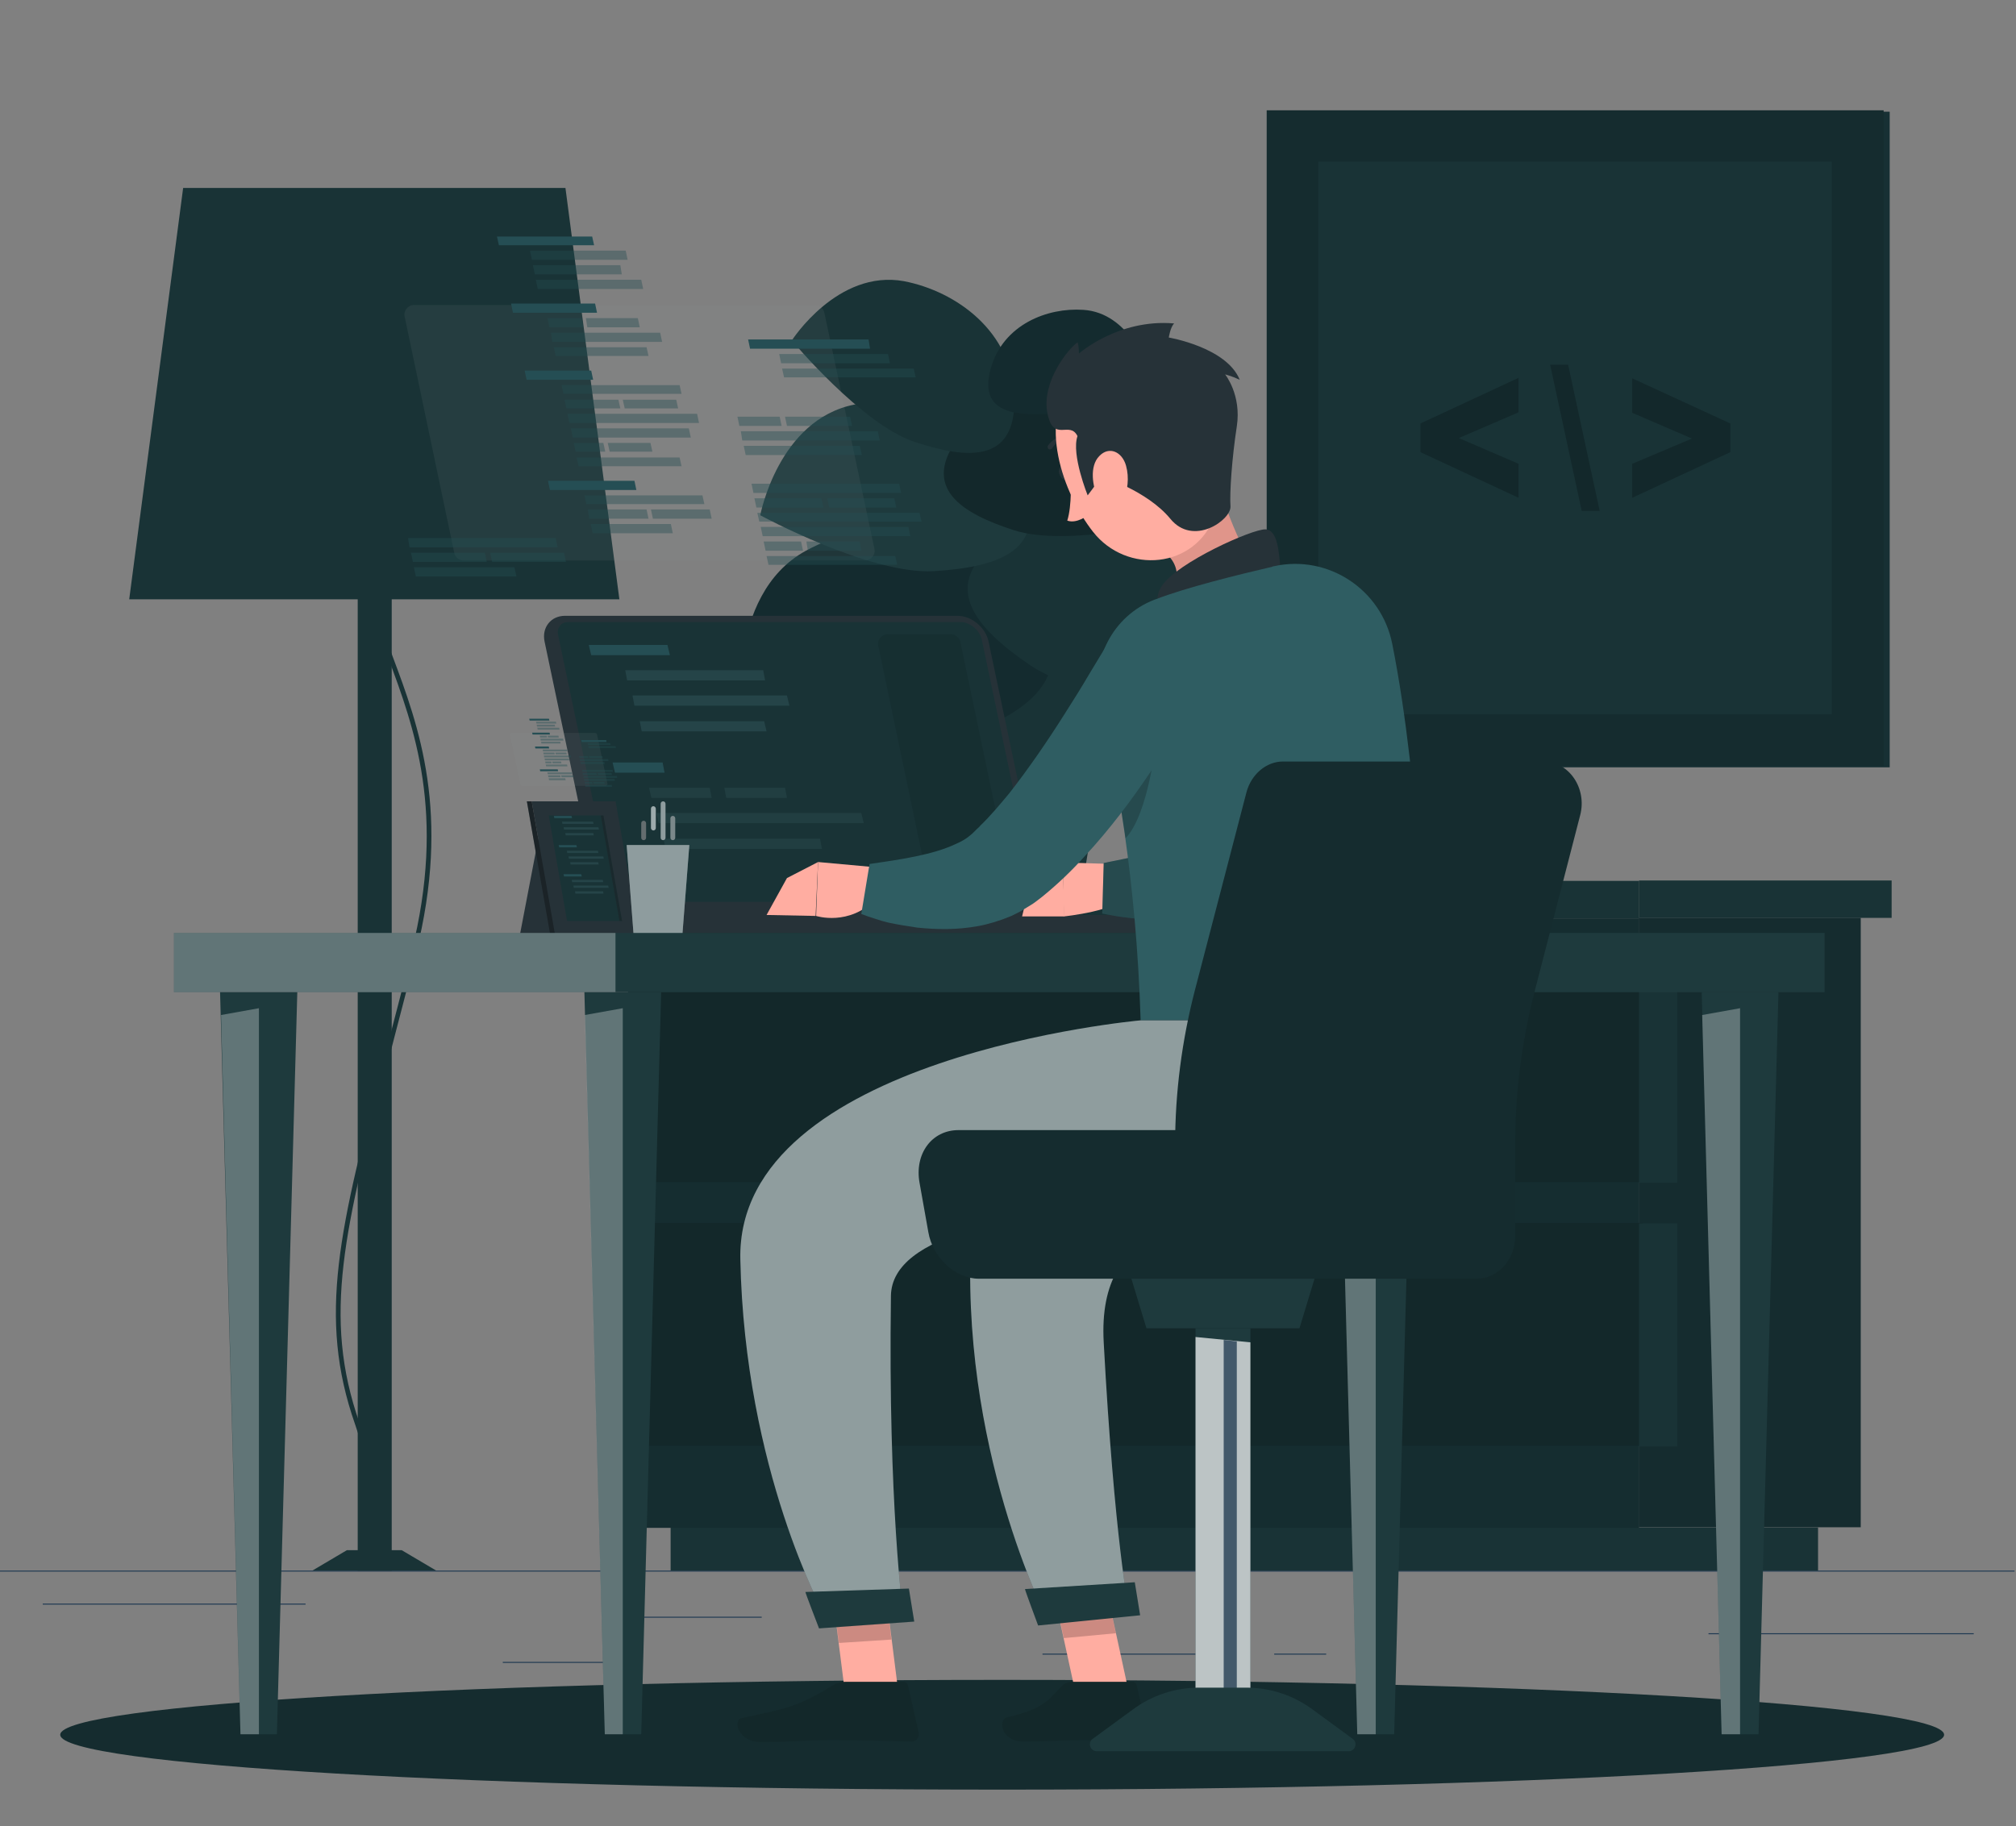 <svg width="415" height="376" viewBox="0 0 415 376" fill="none" xmlns="http://www.w3.org/2000/svg">
<rect x="0" y="0" width="415" height="376" fill="#808080" stroke="none"/>
<g clip-path="url(#clip0_340_928)">
<path d="M456.3 323.4H-43.7V323.6H456.3V323.4Z" fill="#1E3851"/>
<path d="M156.8 332.9H130.8V333.1H156.8V332.9Z" fill="#1E3851"/>
<path d="M62.9 330.2H8.8V330.4H62.9V330.2Z" fill="#1E3851"/>
<path d="M129.8 342.2H103.5V342.4H129.8V342.2Z" fill="#1E3851"/>
<path d="M253.4 340.5H214.6V340.7H253.4V340.5Z" fill="#1E3851"/>
<path d="M273 340.5H262.3V340.7H273V340.5Z" fill="#1E3851"/>
<path d="M406.3 336.3H351.7V336.5H406.3V336.3Z" fill="#1E3851"/>
<path d="M337.338 314.477H383.038V188.977H337.338V314.477Z" fill="#152C2F"/>
<path d="M138.051 323.423L374.251 323.423V314.523H138.051V323.423Z" fill="#193336"/>
<path d="M337.4 189.1H129.3V314.6H337.4V189.1Z" fill="#152D30"/>
<path d="M338.2 197.5H129.3V243.4H338.2V197.5Z" fill="#13282A"/>
<path d="M338.2 251.8H129.3V297.7H338.2V251.8Z" fill="#13282A"/>
<path d="M337.383 243.517H345.283V197.617H337.383V243.517Z" fill="#193336"/>
<path d="M337.383 297.821H345.283V251.921H337.383V297.821Z" fill="#193336"/>
<path d="M123.217 189.084L337.417 189.084V181.384L123.217 181.384V189.084Z" fill="#193336"/>
<path d="M389.4 181.3H337.4V189H389.4V181.3Z" fill="#193336"/>
<path d="M261 158L389 158V23L261 23V158Z" fill="#173034"/>
<path d="M260.752 157.712L387.752 157.712V22.712L260.752 22.712V157.712Z" fill="#152C2F"/>
<path d="M271.37 33.282V147.082H377.07V33.282H271.37Z" fill="#193336"/>
<path d="M336 102.5L356.2 93.1V87.2L336 77.9V85L348.3 90.3L336 95.5V102.5Z" fill="#13282B"/>
<path d="M322.8 75.1H319.1L325.6 105.2H329.3L322.8 75.1Z" fill="#13282B"/>
<path d="M312.6 95.5L300.3 90.2L312.6 84.9V77.8L292.4 87.2V93.1L312.6 102.5V95.5Z" fill="#13282B"/>
<path d="M73.637 323.42H80.637L80.637 94.22H73.637L73.637 323.42Z" fill="#193336"/>
<path d="M72.1 321.8L71.9 320.8C72 320.8 73.8 320.4 75.2 317.9C77 314.7 78.1 307.8 73.1 293.3C65.3 271 69.9 253 79.3 217.1C80.9 210.9 82.8 203.8 84.7 196.1C91.9 167.4 85.2 149.7 79.9 135.4C75.8 124.3 72.5 115.5 76.7 105.4L77.6 105.8C73.6 115.6 76.8 124.2 80.8 135.1C86.2 149.5 92.9 167.5 85.6 196.4C83.7 204.1 81.8 211.1 80.2 217.4C70.9 253.1 66.3 271 74 293C79.2 307.9 78 315.1 76 318.5C74.4 321.3 72.2 321.8 72.1 321.8Z" fill="#193336"/>
<path d="M64.3 323.4H89.8L82.7 319.2H71.4L64.3 323.4Z" fill="#193336"/>
<path d="M26.6 123.4H127.5L116.4 38.7H37.7L26.6 123.4Z" fill="#193336"/>
<path d="M176.2 137.4H230.1L223 181.3H183.3L176.2 137.4Z" fill="#193336"/>
<path d="M197.8 151.7C212.5 146.4 223.7 138.4 211.1 122.3C198.5 106.2 179 106.2 165.9 113.4C149.2 122.5 152.5 148.9 152.5 148.9C152.5 148.9 183.2 157 197.8 151.7Z" fill="#142B2F"/>
<path d="M212.1 137C200.9 129.4 192.9 120.5 205.9 111.2C218.9 101.9 235 106.6 244.7 115.3C257 126.4 249.9 145.8 249.9 145.8C249.9 145.8 223.3 144.6 212.1 137Z" fill="#193336"/>
<path d="M192.3 117.6C205.4 116.8 216.5 113.4 210.2 99.1C204 84.9 188.2 80.9 175.9 83.3C160.2 86.4 156.5 106.1 156.5 106.1C156.5 106.1 179.2 118.4 192.3 117.6Z" fill="#1E3A3D"/>
<path d="M208.8 109.2C197.9 105.7 189.3 100.4 197.6 89.7C205.9 79 220.1 79.1 230 83.8C242.6 89.8 241.5 107.3 241.5 107.3C241.5 107.3 219.8 112.7 208.8 109.2Z" fill="#13282B"/>
<path d="M188.3 91C199.2 94.6 209.2 95.4 208.8 81.8C208.4 68.3 196.9 60 186.1 57.9C172.4 55.4 163 70.1 163 70.1C163 70.1 177.4 87.4 188.3 91Z" fill="#193336"/>
<path d="M215.999 85.2C208.199 85.7 201.399 84.6 203.999 75.7C206.599 66.8 215.599 63.3 222.999 63.8C232.499 64.4 236.199 75.7 236.199 75.7C236.199 75.7 223.799 84.6 215.999 85.2Z" fill="#142B2F"/>
<path d="M206.3 368.5C313.388 368.5 400.2 363.441 400.2 357.2C400.2 350.959 313.388 345.9 206.3 345.9C99.212 345.9 12.4 350.959 12.4 357.2C12.4 363.441 99.212 368.5 206.3 368.5Z" fill="#152C2F"/>
<path d="M197.1 126.8H116.3C113.4 126.8 111.5 129.2 112.1 132.1L122.9 183.4C123.5 186.3 126.4 188.7 129.3 188.7H210.1C213 188.7 214.9 186.3 214.3 183.4L203.5 132.1C202.9 129.2 200 126.8 197.1 126.8Z" fill="#263238"/>
<path d="M130 185.8C128.1 185.8 126.1 184.1 125.7 182.2L114.9 130.8C114.7 130 114.9 129.3 115.3 128.8C115.7 128.3 116.3 128.1 117 128.1H197.8C199.7 128.1 201.7 129.8 202.1 131.7L212.9 183C213.1 183.8 212.9 184.5 212.5 185C212.1 185.5 211.5 185.7 210.8 185.7H130V185.8Z" fill="#193336"/>
<path opacity="0.4" d="M191 181.7L180.8 133C180.5 131.8 181.5 130.6 182.7 130.6H195.8C196.7 130.6 197.5 131.3 197.7 132.2L207.9 180.9C208.2 182.1 207.2 183.3 206 183.3H192.9C192 183.3 191.2 182.6 191 181.7Z" fill="#13282B"/>
<path d="M121.7 134.9L121.2 132.8H137.4L137.9 134.9H121.7Z" fill="#254E54"/>
<path d="M129.1 140.1L128.7 138H157.1L157.5 140.1H129.1Z" fill="#254448"/>
<path d="M130.6 145.3L130.2 143.2H162L162.5 145.3H130.6Z" fill="#254448"/>
<path d="M132.1 150.6L131.7 148.5H157.3L157.8 150.6H132.1Z" fill="#254448"/>
<path d="M126.6 159.1L126.1 157H136.4L136.8 159.1H126.6Z" fill="#254E54"/>
<path d="M134.1 164.3L133.6 162.2H146.1L146.5 164.3H134.1Z" fill="#213E41"/>
<path d="M149.5 164.3L149.1 162.2H161.6L162 164.3H149.5Z" fill="#213E41"/>
<path d="M135.6 169.5L135.1 167.4H177.3L177.8 169.5H135.6Z" fill="#213E41"/>
<path d="M137 174.8L136.6 172.7H168.8L169.2 174.8H137Z" fill="#213E41"/>
<path d="M234.9 188.4H128.5C125.6 188.4 123.7 190 124.3 192.1H241.2C240.6 190.1 237.8 188.4 234.9 188.4Z" fill="#263238"/>
<path d="M111.17 170.824H123.348L119.178 192.6H107L111.17 170.824Z" fill="#263238"/>
<path d="M126.724 165H109.449L114.281 192.6H131.556L126.724 165Z" fill="#263238"/>
<path d="M108.456 165H109.449L114.281 192.6H113.288L108.456 165Z" fill="#263238"/>
<path opacity="0.3" d="M108.456 165H109.449L114.281 192.6H113.288L108.456 165Z" fill="black"/>
<path d="M116.73 189.622L112.957 167.912H124.209L128.048 189.622H116.73Z" fill="#193336"/>
<path opacity="0.6" d="M127.518 189.622L123.679 167.912H124.209L128.048 189.622H127.518Z" fill="#1B2327"/>
<path d="M141.9 174H129L130.5 193.4H140.4L141.9 174Z" fill="#8E9C9E"/>
<path opacity="0.4" d="M141.9 174H129L130.5 193.4H140.4L141.9 174Z" fill="#8E9C9E"/>
<path d="M375.6 192.1H35.8V204.3H375.6V192.1Z" fill="#1E3A3D"/>
<path opacity="0.3" d="M126.7 192.1H35.8V204.3H126.7V192.1Z" fill="white"/>
<path d="M128.2 204.3H120.3L124.5 357.1H128.2H132L136.1 204.3H128.2Z" fill="#1E3A3D"/>
<path opacity="0.3" d="M124.5 357.1H128.2V207.6L120.4 209L124.5 357.1Z" fill="white"/>
<path d="M53.3 204.3H45.3L49.5 357.1H53.3H57L61.2 204.3H53.3Z" fill="#1E3A3D"/>
<path opacity="0.3" d="M49.5 357.1H53.3V207.6L45.5 209L49.5 357.1Z" fill="white"/>
<path d="M358.2 204.3H350.3L354.4 357.1H358.2H362L366.1 204.3H358.2Z" fill="#1E3A3D"/>
<path opacity="0.3" d="M354.4 357.1H358.2V207.6L350.4 209L354.4 357.1Z" fill="white"/>
<path d="M283.2 204.3H275.3L279.4 357.1H283.2H287L291.1 204.3H283.2Z" fill="#1E3A3D"/>
<path opacity="0.3" d="M279.4 357.1H283.2V207.6L275.4 209L279.4 357.1Z" fill="white"/>
<path opacity="0.1" d="M93.5 113.8L83.3 65.2C83 64 84 62.8 85.2 62.8H167.8C168.7 62.8 169.5 63.5 169.7 64.4L180 113C180.3 114.2 179.3 115.4 178.1 115.4H95.5C94.5 115.4 93.7 114.8 93.5 113.8Z" fill="#8E9C9E"/>
<path d="M122.9 64.4H105.6L105.2 62.5H122.5L122.9 64.4Z" fill="#254E54"/>
<path opacity="0.4" d="M120.1 67.4H113.1L112.7 65.5H119.7L120.1 67.4Z" fill="#254C51"/>
<path opacity="0.4" d="M131.7 67.4H120.9L120.6 65.5H131.3L131.7 67.4Z" fill="#254C51"/>
<path opacity="0.4" d="M136.3 70.4H113.7L113.4 68.5H135.9L136.3 70.4Z" fill="#254C51"/>
<path opacity="0.4" d="M133.5 73.3H114.4L114 71.5H133.1L133.5 73.3Z" fill="#254C51"/>
<path opacity="0.4" d="M146.1 104.9H134L134.4 106.8H146.5L146.1 104.9Z" fill="#254C51"/>
<path d="M131 100.9H113.2L112.8 99H130.6L131 100.9Z" fill="#254E54"/>
<path opacity="0.4" d="M138.1 107.9H121.6L122 109.8H138.5L138.1 107.9Z" fill="#254C51"/>
<path opacity="0.4" d="M133.1 104.9H121L121.3 106.8H133.5L133.1 104.9Z" fill="#254C51"/>
<path opacity="0.4" d="M144.6 102H120.3L120.7 103.8H145L144.6 102Z" fill="#254C51"/>
<path d="M122.3 50.5H102.7L102.3 48.7H121.9L122.3 50.5Z" fill="#254E54"/>
<path opacity="0.4" d="M132 57.6H110.3L110.7 59.5H132.4L132 57.6Z" fill="#254C51"/>
<path opacity="0.4" d="M127.7 54.6H109.7L110.1 56.5H128L127.7 54.6Z" fill="#254C51"/>
<path opacity="0.4" d="M128.8 51.6H118.95H109.1L109.5 53.5H129.2L128.8 51.6Z" fill="#254C51"/>
<path d="M122.1 78.2H108.4L108 76.3H121.7L122.1 78.2Z" fill="#254E54"/>
<path opacity="0.4" d="M143.5 85.2H116.8L117.2 87.1H143.9L143.5 85.2Z" fill="#254C51"/>
<path opacity="0.4" d="M127.3 82.3H116.2L116.6 84.1H127.7L127.3 82.3Z" fill="#254C51"/>
<path opacity="0.4" d="M139.2 82.3H128.2L128.6 84.1H139.6L139.2 82.3Z" fill="#254C51"/>
<path opacity="0.4" d="M139.9 79.3H115.6L116 81.1H140.3L139.9 79.3Z" fill="#254C51"/>
<path opacity="0.4" d="M139.9 94.2H118.7L119.1 96H140.3L139.9 94.2Z" fill="#254C51"/>
<path opacity="0.4" d="M124.2 91.2H118.1L118.5 93H124.6L124.2 91.2Z" fill="#254C51"/>
<path opacity="0.4" d="M133.9 91.2H125.1L125.5 93H134.3L133.9 91.2Z" fill="#254C51"/>
<path opacity="0.4" d="M141.8 88.2H117.5L117.9 90.1H142.2L141.8 88.2Z" fill="#254C51"/>
<path opacity="0.4" d="M160.9 87.7H152.2L151.8 85.8H160.5L160.9 87.7Z" fill="#254E54"/>
<path opacity="0.4" d="M175.4 87.7H162L161.6 85.8H175L175.4 87.7Z" fill="#254E54"/>
<path opacity="0.4" d="M181.1 90.7H152.8L152.5 88.8H180.7L181.1 90.7Z" fill="#254E54"/>
<path opacity="0.4" d="M177.4 93.7H153.5L153.1 91.8H177L177.4 93.7Z" fill="#254E54"/>
<path opacity="0.4" d="M188.1 75.9H161L161.4 77.7H188.5L188.1 75.9Z" fill="#254E54"/>
<path opacity="0.4" d="M182.8 72.9H160.4L160.8 74.8H183.2L182.8 72.9Z" fill="#254E54"/>
<path d="M178.8 69.9H154L154.4 71.8H179.1L178.8 69.9Z" fill="#254E54"/>
<path opacity="0.4" d="M189.3 105.6H155.9L156.3 107.4H189.7L189.3 105.6Z" fill="#254E54"/>
<path opacity="0.4" d="M169.1 102.6H155.3L155.7 104.5H169.5L169.1 102.6Z" fill="#254E54"/>
<path opacity="0.4" d="M184.1 102.6H170.3L170.7 104.5H184.5L184.1 102.6Z" fill="#254E54"/>
<path opacity="0.4" d="M185.1 99.6H154.7L155.1 101.5H185.5L185.1 99.6Z" fill="#254E54"/>
<path opacity="0.4" d="M184.3 114.5H157.8L158.2 116.3H184.7L184.3 114.5Z" fill="#254E54"/>
<path opacity="0.4" d="M164.9 111.5H157.2L157.6 113.4H165.3L164.9 111.5Z" fill="#254E54"/>
<path opacity="0.4" d="M177 111.5H166L166.3 113.4H177.3L177 111.5Z" fill="#254E54"/>
<path opacity="0.4" d="M187 108.5H156.6L157 110.4H187.4L187 108.5Z" fill="#254E54"/>
<path opacity="0.4" d="M105.9 116.8H85.2L85.6 118.7H106.3L105.9 116.8Z" fill="#254E54"/>
<path opacity="0.4" d="M99.8 113.8H84.6L85 115.7H100.2L99.8 113.8Z" fill="#254E54"/>
<path opacity="0.4" d="M116.1 113.8H100.9L101.3 115.7H116.5L116.1 113.8Z" fill="#254E54"/>
<path opacity="0.4" d="M114.4 110.8H84L84.3 112.7H114.8L114.4 110.8Z" fill="#254E54"/>
<path d="M220.1 97C220.5 97.8 220.3 98.6 219.8 98.9C219.3 99.1 218.6 98.7 218.2 97.9C217.8 97.1 218 96.3 218.5 96C219 95.7 219.7 96.2 220.1 97Z" fill="#263238"/>
<path d="M220.4 98.6C220.4 98.6 220.7 104.1 219.7 107.2C221.7 107.9 223.9 106.1 223.9 106.1L220.4 98.6Z" fill="#FFADA1"/>
<path d="M220.2 90.4C220.1 90.5 220 90.5 219.9 90.5C217.6 90.6 216.6 92.2 216.6 92.3C216.5 92.5 216.1 92.6 215.9 92.5C215.7 92.4 215.6 92 215.7 91.8C215.8 91.7 217 89.7 219.8 89.5C220.1 89.5 220.3 89.7 220.3 90C220.4 90.1 220.3 90.3 220.2 90.4Z" fill="#263238"/>
<path d="M249.6 95.8C252.7 106.5 256.1 114.8 260.4 119.5C260.4 119.5 260.5 127.9 246.1 131.9C230.3 136.3 236.4 126.2 236.4 126.2C244.4 121.7 243.6 115 237.6 112.5L249.6 95.8Z" fill="#E0958A"/>
<path d="M263.6 117.5C263.3 113.6 263 109.1 260.5 109C257.8 108.9 242.4 115.8 239.2 120.6C235.9 125.5 242.3 130.2 242.3 130.2L263.6 117.5Z" fill="#263238"/>
<path d="M232.1 178L218.8 177.6L219 188.7C219 188.7 230.6 187.5 231.1 184.5L232.1 178Z" fill="#FFADA1"/>
<path d="M211.8 183L210.4 188.7H219.1L218.8 177.6L211.8 183Z" fill="#FFADA1"/>
<path d="M285.5 131.7L285.2 134.6C285.1 135.5 285 136.4 284.9 137.3C284.7 139.1 284.4 140.9 284.1 142.7C283.5 146.3 282.7 149.9 281.8 153.5C280.9 157.1 279.8 160.7 278.5 164.4C277.8 166.2 277.1 168.1 276.2 169.9C275.3 171.8 274.4 173.6 273.2 175.5C272.9 176 272.6 176.5 272.3 176.9C272 177.4 271.6 177.9 271.3 178.4C270.9 178.9 270.6 179.4 270.1 179.9L269.4 180.6C269.2 180.8 269 181.1 268.7 181.4C266.4 183.7 264 185.1 261.8 186.1C257.3 188.1 253.3 188.8 249.4 189.2C247.4 189.4 245.5 189.5 243.6 189.6C241.7 189.7 239.8 189.6 238 189.5C236.1 189.4 234.3 189.2 232.5 189C230.6 188.8 228.9 188.5 226.9 188.1L227.2 177.7C233.6 176.4 240.3 175.1 246.1 173.2C247.5 172.7 248.9 172.2 250.2 171.6C251.4 171.1 252.6 170.5 253.4 169.9C254.2 169.3 254.8 168.7 254.9 168.5L255.2 168C255.3 167.9 255.4 167.6 255.6 167.4C255.7 167.2 255.9 166.9 256 166.7C256.1 166.4 256.3 166.2 256.4 165.9C257.4 163.7 258.5 160.9 259.3 158C260.1 155.1 260.9 152 261.5 148.8C262.2 145.7 262.7 142.4 263.3 139.2L264.1 134.3L264.8 129.6L285.5 131.7Z" fill="#2F5D62"/>
<path opacity="0.2" d="M285.5 131.7L285.2 134.6C285.1 135.5 285 136.4 284.9 137.3C284.7 139.1 284.4 140.9 284.1 142.7C283.5 146.3 282.7 149.9 281.8 153.5C280.9 157.1 279.8 160.7 278.5 164.4C277.8 166.2 277.1 168.1 276.2 169.9C275.3 171.8 274.4 173.6 273.2 175.5C272.9 176 272.6 176.5 272.3 176.9C272 177.4 271.6 177.9 271.3 178.4C270.9 178.9 270.6 179.4 270.1 179.9L269.4 180.6C269.2 180.8 269 181.1 268.7 181.4C266.4 183.7 264 185.1 261.8 186.1C257.3 188.1 253.3 188.8 249.4 189.2C247.4 189.4 245.5 189.5 243.6 189.6C241.7 189.7 239.8 189.6 238 189.5C236.1 189.4 234.3 189.2 232.5 189C230.6 188.8 228.9 188.5 226.9 188.1L227.2 177.7C233.6 176.4 240.3 175.1 246.1 173.2C247.5 172.7 248.9 172.2 250.2 171.6C251.4 171.1 252.6 170.5 253.4 169.9C254.2 169.3 254.8 168.7 254.9 168.5L255.2 168C255.3 167.9 255.4 167.6 255.6 167.4C255.7 167.2 255.9 166.9 256 166.7C256.1 166.4 256.3 166.2 256.4 165.9C257.4 163.7 258.5 160.9 259.3 158C260.1 155.1 260.9 152 261.5 148.8C262.2 145.7 262.7 142.4 263.3 139.2L264.1 134.3L264.8 129.6L285.5 131.7Z" fill="black"/>
<path d="M226.5 145C229.7 158.4 233.9 180.8 234.8 210.1H293.4C293.7 202.9 292.5 162.1 286.6 132.6C284.4 121.4 273.4 114.1 262.2 116.6C262.1 116.6 262 116.6 261.9 116.7C254.6 118.4 244.1 121 237.9 123.4C237.8 123.4 237.7 123.5 237.6 123.5C229.1 126.8 224.3 136 226.5 145Z" fill="#2F5D62"/>
<path opacity="0.2" d="M230.3 163.7C230.8 166.5 231.2 169.5 231.7 172.6C236.5 167.6 238 152.3 238 152.3L230.3 163.7Z" fill="black"/>
<path d="M181.6 178.7L168.4 177.5L168 188.6C168 188.6 174.8 190.8 180.3 185.1L181.6 178.7Z" fill="#FFADA2"/>
<path d="M162 180.8L157.8 188.4L167.9 188.6L168.4 177.5L162 180.8Z" fill="#FFADA1"/>
<path d="M248.4 139.9C247.5 141.7 246.7 143.2 245.7 144.8C244.8 146.4 243.9 148 242.9 149.5C241 152.6 239.1 155.7 237 158.7C232.9 164.8 228.5 170.7 223.3 176.3C220.7 179.2 217.9 181.9 214.6 184.6C214.2 184.9 213.7 185.3 213.3 185.6C212.9 185.9 212.5 186.2 211.8 186.6C211.2 187 210.6 187.3 210 187.7C209.4 188 208.8 188.3 208.2 188.6C205.8 189.6 203.5 190.3 201.3 190.7C196.9 191.5 192.7 191.4 188.8 191C186.8 190.7 184.9 190.4 183 190C182.1 189.8 181.1 189.5 180.2 189.2C179.2 188.9 178.4 188.6 177.3 188.2L179 177.9C185.3 177 192.1 176 196.7 173.8C197.9 173.3 198.9 172.7 199.6 172.1C200 171.8 200.3 171.5 200.5 171.3C200.6 171.2 200.9 170.9 201.1 170.7C201.3 170.5 201.6 170.3 201.8 170C203.8 168.1 205.8 165.7 207.8 163.3C211.7 158.3 215.5 152.8 219.1 147.1C220.9 144.3 222.7 141.4 224.4 138.5L227 134.2L229.5 129.9L248.4 139.9Z" fill="#2F5D62"/>
<path d="M232.4 348.6H221.4L215.9 323.3H226.9L232.4 348.6Z" fill="#FFADA1"/>
<path d="M220.8 346.3H233.1C233.5 346.3 233.9 346.6 234 347L236.2 356.7C236.4 357.7 235.6 358.7 234.6 358.6C230.3 358.5 228.2 358.3 222.8 358.3C219.5 358.3 215.2 358.6 210.6 358.6C206.1 358.6 205.4 354.1 207.3 353.6C215.7 351.8 216.3 349.2 219 346.8C219.5 346.5 220.1 346.3 220.8 346.3Z" fill="#13282A"/>
<g opacity="0.2">
<path d="M226.9 323.3H215.9L219 337.3L229.7 336.3L226.9 323.3Z" fill="black"/>
</g>
<path d="M246 82.9C249.9 93 252.8 98.7 250.1 106.1C246.1 117.2 231.9 118.3 225 109.5C218.8 101.6 213.4 86.4 221.2 78C229 69.8 242.1 72.8 246 82.9Z" fill="#FFADA1"/>
<path d="M226.8 98.1C225.2 100.3 223.9 102 223.9 102C223.9 102 220.5 93.6 221.8 89.8C220.2 86.5 216.8 91.3 215.6 85C214.4 78.7 219.8 71.9 221.8 70.5C222.1 71 222.1 72.8 222.1 72.8C222.1 72.8 230.2 65.6 241.7 66.6C240.9 67.4 240.6 69.5 240.6 69.5C240.6 69.5 252.5 71.5 255.2 78.2C253.5 77.4 252.2 77.1 252.2 77.1C252.2 77.1 255.6 81.3 254.6 87.8C253.6 94.3 253.1 101.5 253.3 104.3C253.4 107.1 245.6 112.6 240.9 106.8C236.1 101 226.8 98.1 226.8 98.1Z" fill="#263238"/>
<path d="M231.8 95.9C232.5 98.4 232.1 101 231.3 103C230 105.9 227.4 105.3 226.1 102.7C224.9 100.3 224.2 96 226.3 93.9C228.3 91.8 231 93 231.8 95.9Z" fill="#FFADA1"/>
<path d="M252.3 210.1C252.3 210.1 201.5 228.5 200 252.9C197.2 297.8 215.6 333.4 215.6 333.4L232.4 331.6C232.4 331.6 229.4 317.1 227.2 276.4C224.4 225.3 311.2 277.6 293.3 210L252.3 210.1Z" fill="#1E3A3D"/>
<path opacity="0.5" d="M252.3 210.1C252.3 210.1 201.5 228.5 200 252.9C197.2 297.8 215.6 333.4 215.6 333.4L232.4 331.6C232.4 331.6 229.4 317.1 227.2 276.4C224.4 225.3 311.2 277.6 293.3 210L252.3 210.1Z" fill="white"/>
<path d="M211 327.2C210.9 327.2 213.7 334.7 213.7 334.7L234.7 332.6L233.6 325.8L211 327.2Z" fill="#1E3A3D"/>
<path d="M185.1 349.8H174.1L170.9 324.5H181.9L185.1 349.8Z" fill="#FFADA1"/>
<path d="M174 346.3H186C186.4 346.3 186.8 346.6 186.9 347L189.1 356.7C189.3 357.7 188.6 358.7 187.5 358.6C183.2 358.5 177 358.3 171.5 358.3C165.2 358.3 163.9 358.7 156.5 358.7C152 358.7 150.8 354.2 152.6 353.8C161.2 351.9 163.9 351.7 171.3 347.1C172.2 346.6 173.1 346.3 174 346.3Z" fill="#13282A"/>
<path opacity="0.2" d="M170.9 324.5L172.7 338.3L183.5 337.6L181.9 324.5H170.9Z" fill="black"/>
<path d="M234.8 210.1C234.8 210.1 151.5 217.5 152.4 259.3C153.3 302.8 169.6 332.2 169.6 332.2H185.9C185.9 332.2 182.8 309.6 183.4 266.8C183.6 254 209.5 249.7 234.8 248.2C256.7 246.9 277.2 234.4 285.7 214.2L287.4 210.1H234.8V210.1Z" fill="#1E3A3D"/>
<path opacity="0.5" d="M234.8 210.1C234.8 210.1 151.5 217.5 152.4 259.3C153.3 302.8 169.6 332.2 169.6 332.2H185.9C185.9 332.2 182.8 309.6 183.4 266.8C183.6 254 209.5 249.7 234.8 248.2C256.7 246.9 277.2 234.4 285.7 214.2L287.4 210.1H234.8V210.1Z" fill="white"/>
<path d="M165.8 327.8C165.7 327.8 168.6 335.3 168.6 335.3L188.2 333.9L187.1 327.1L165.8 327.8Z" fill="#1E3A3D"/>
<path d="M256.6 163.1L246 203.8C243.3 214.2 241.9 224.9 241.9 235.7V254.6C241.9 259.4 245.4 263.3 249.8 263.3H304C308.3 263.3 311.9 259.4 311.9 254.6V235.7C311.9 224.9 313.3 214.1 316 203.8L325.3 167.8C326.7 162.3 323 156.8 317.7 156.8H264.1C260.7 156.8 257.6 159.4 256.6 163.1Z" fill="#152C2F"/>
<path d="M189.3 243.6L191.1 253.7C192 259 196.7 263.3 201.5 263.3H261.7C266.5 263.3 269.7 259 268.8 253.7L267 243.6C265.9 237.6 260.6 232.7 255.1 232.7H197.3C191.8 232.7 188.2 237.6 189.3 243.6Z" fill="#152C2F"/>
<path d="M267.5 273.5H236L232.9 263.3H270.6L267.5 273.5Z" fill="#1E3A3D"/>
<path d="M257.4 273.5H246.1V348.9H257.4V273.5Z" fill="#1E3A3D"/>
<path opacity="0.7" d="M257.4 348.9H246.1V275.3L257.4 276.4V348.9Z" fill="white"/>
<path opacity="0.7" d="M254.599 348.9H251.899V275.9L254.599 276.2V348.9Z" fill="#102D44"/>
<path d="M277.6 360.6H225.8C224.4 360.6 223.8 358.8 225 358L233.2 352C237.1 349.1 241.9 347.5 246.8 347.5H256.6C261.5 347.5 266.3 349.1 270.2 352L278.4 358C279.6 358.8 279 360.6 277.6 360.6Z" fill="#1E3A3D"/>
<path opacity="0.1" d="M107.124 161.482L105.011 151.417C104.949 151.169 105.156 150.92 105.405 150.92H122.511C122.698 150.92 122.863 151.065 122.905 151.252L125.038 161.317C125.1 161.565 124.893 161.814 124.644 161.814H107.538C107.331 161.814 107.165 161.689 107.124 161.482Z" fill="#8E9C9E"/>
<path d="M113.213 151.252H109.63L109.547 150.858H113.13L113.213 151.252Z" fill="#254E54"/>
<path opacity="0.4" d="M112.633 151.873H111.183L111.101 151.479H112.55L112.633 151.873Z" fill="#254E54"/>
<path opacity="0.4" d="M115.035 151.873H112.798L112.736 151.479H114.952L115.035 151.873Z" fill="#254E54"/>
<path opacity="0.4" d="M115.988 152.494H111.307L111.245 152.101H115.905L115.988 152.494Z" fill="#254E54"/>
<path opacity="0.4" d="M115.408 153.095H111.452L111.37 152.722H115.325L115.408 153.095Z" fill="#254E54"/>
<path opacity="0.4" d="M118.018 159.639H115.512L115.595 160.032H118.1L118.018 159.639Z" fill="#254E54"/>
<path d="M114.89 158.811H111.204L111.121 158.417H114.807L114.89 158.811Z" fill="#254E54"/>
<path opacity="0.4" d="M116.361 160.26H112.943L113.026 160.654H116.443L116.361 160.26Z" fill="#254E54"/>
<path opacity="0.4" d="M115.325 159.639H112.819L112.881 160.032H115.408L115.325 159.639Z" fill="#254E54"/>
<path opacity="0.4" d="M117.706 159.039H112.674L112.757 159.411H117.789L117.706 159.039Z" fill="#254E54"/>
<path d="M113.088 148.373H109.029L108.946 148H113.005L113.088 148.373Z" fill="#254E54"/>
<path opacity="0.4" d="M115.097 149.843H110.603L110.686 150.237H115.18L115.097 149.843Z" fill="#254E54"/>
<path opacity="0.4" d="M114.207 149.222H110.479L110.562 149.615H114.269L114.207 149.222Z" fill="#254E54"/>
<path opacity="0.4" d="M114.434 148.601H110.354L110.437 148.994H114.517L114.434 148.601Z" fill="#254E54"/>
<path d="M113.048 154.11H110.21L110.127 153.716H112.965L113.048 154.11Z" fill="#254E54"/>
<path opacity="0.4" d="M117.479 155.559H111.949L112.032 155.953H117.562L117.479 155.559Z" fill="#254E54"/>
<path opacity="0.4" d="M114.124 154.959H111.825L111.908 155.332H114.207L114.124 154.959Z" fill="#254E54"/>
<path opacity="0.4" d="M116.589 154.959H114.311L114.393 155.332H116.671L116.589 154.959Z" fill="#254E54"/>
<path opacity="0.4" d="M116.733 154.337H111.701L111.784 154.71H116.816L116.733 154.337Z" fill="#254E54"/>
<path opacity="0.4" d="M116.733 157.423H112.343L112.426 157.796H116.816L116.733 157.423Z" fill="#254E54"/>
<path opacity="0.4" d="M113.482 156.802H112.219L112.302 157.175H113.565L113.482 156.802Z" fill="#254E54"/>
<path opacity="0.4" d="M115.491 156.802H113.668L113.751 157.175H115.574L115.491 156.802Z" fill="#254E54"/>
<path opacity="0.4" d="M117.127 156.18H112.094L112.177 156.574H117.21L117.127 156.18Z" fill="#254E54"/>
<path opacity="0.4" d="M121.082 156.077H119.281L119.198 155.683H121L121.082 156.077Z" fill="#254E54"/>
<path opacity="0.4" d="M124.086 156.077H121.31L121.228 155.683H124.003L124.086 156.077Z" fill="#254E54"/>
<path opacity="0.4" d="M125.266 156.698H119.405L119.343 156.305H125.183L125.266 156.698Z" fill="#254E54"/>
<path opacity="0.4" d="M124.499 157.32H119.55L119.467 156.926H124.417L124.499 157.32Z" fill="#254E54"/>
<path opacity="0.4" d="M126.716 153.633H121.104L121.186 154.006H126.799L126.716 153.633Z" fill="#254E54"/>
<path opacity="0.4" d="M125.618 153.012H120.979L121.062 153.405H125.701L125.618 153.012Z" fill="#254E54"/>
<path d="M124.789 152.39H119.653L119.736 152.784H124.852L124.789 152.39Z" fill="#254E54"/>
<path opacity="0.4" d="M126.965 159.784H120.047L120.13 160.157H127.047L126.965 159.784Z" fill="#254E54"/>
<path opacity="0.4" d="M122.78 159.163H119.922L120.005 159.556H122.863L122.78 159.163Z" fill="#254E54"/>
<path opacity="0.4" d="M125.887 159.163H123.029L123.112 159.556H125.97L125.887 159.163Z" fill="#254E54"/>
<path opacity="0.4" d="M126.094 158.541H119.798L119.881 158.935H126.177L126.094 158.541Z" fill="#254E54"/>
<path opacity="0.4" d="M125.929 161.627H120.441L120.524 162H126.012L125.929 161.627Z" fill="#254E54"/>
<path opacity="0.4" d="M121.911 161.006H120.316L120.399 161.399H121.994L121.911 161.006Z" fill="#254E54"/>
<path opacity="0.4" d="M124.417 161.006H122.139L122.201 161.399H124.479L124.417 161.006Z" fill="#254E54"/>
<path opacity="0.4" d="M126.488 160.385H120.192L120.275 160.778H126.571L126.488 160.385Z" fill="#254E54"/>
<path d="M114.113 168.473L114 168H117.648L117.76 168.473H114.113Z" fill="#254E54"/>
<path d="M115.779 169.644L115.689 169.171H122.084L122.174 169.644H115.779Z" fill="#254448"/>
<path d="M116.117 170.815L116.027 170.342H123.188L123.3 170.815H116.117Z" fill="#254448"/>
<path d="M116.454 172.008L116.364 171.535H122.129L122.241 172.008H116.454Z" fill="#254448"/>
<path d="M115.113 174.473L115 174H118.648L118.76 174.473H115.113Z" fill="#254E54"/>
<path d="M116.779 175.644L116.689 175.171H123.084L123.174 175.644H116.779Z" fill="#254448"/>
<path d="M117.117 176.815L117.027 176.342H124.188L124.3 176.815H117.117Z" fill="#254448"/>
<path d="M117.454 178.008L117.364 177.535H123.129L123.241 178.008H117.454Z" fill="#254448"/>
<path d="M116.113 180.473L116 180H119.648L119.76 180.473H116.113Z" fill="#254E54"/>
<path d="M117.779 181.644L117.689 181.171H124.084L124.174 181.644H117.779Z" fill="#254448"/>
<path d="M118.117 182.815L118.027 182.342H125.188L125.3 182.815H118.117Z" fill="#254448"/>
<path d="M118.454 184.008L118.364 183.535H124.129L124.241 184.008H118.454Z" fill="#254448"/>
<path d="M132 169.5C132 169.224 132.224 169 132.5 169V169C132.776 169 133 169.224 133 169.5V172.5C133 172.776 132.776 173 132.5 173V173C132.224 173 132 172.776 132 172.5V169.5Z" fill="#646D6F"/>
<rect x="134" y="166" width="1" height="5" rx="0.5" fill="#9CAAAC"/>
<path d="M136 165.5C136 165.224 136.224 165 136.5 165V165C136.776 165 137 165.224 137 165.5V172.5C137 172.776 136.776 173 136.5 173V173C136.224 173 136 172.776 136 172.5V165.5Z" fill="#8E9C9E"/>
<path d="M138 168.5C138 168.224 138.224 168 138.5 168V168C138.776 168 139 168.224 139 168.5V172.5C139 172.776 138.776 173 138.5 173V173C138.224 173 138 172.776 138 172.5V168.5Z" fill="#7B888A"/>
</g>
<defs>
<clipPath id="clip0_340_928">
<rect width="414.7" height="376" fill="white"/>
</clipPath>
</defs>
</svg>
